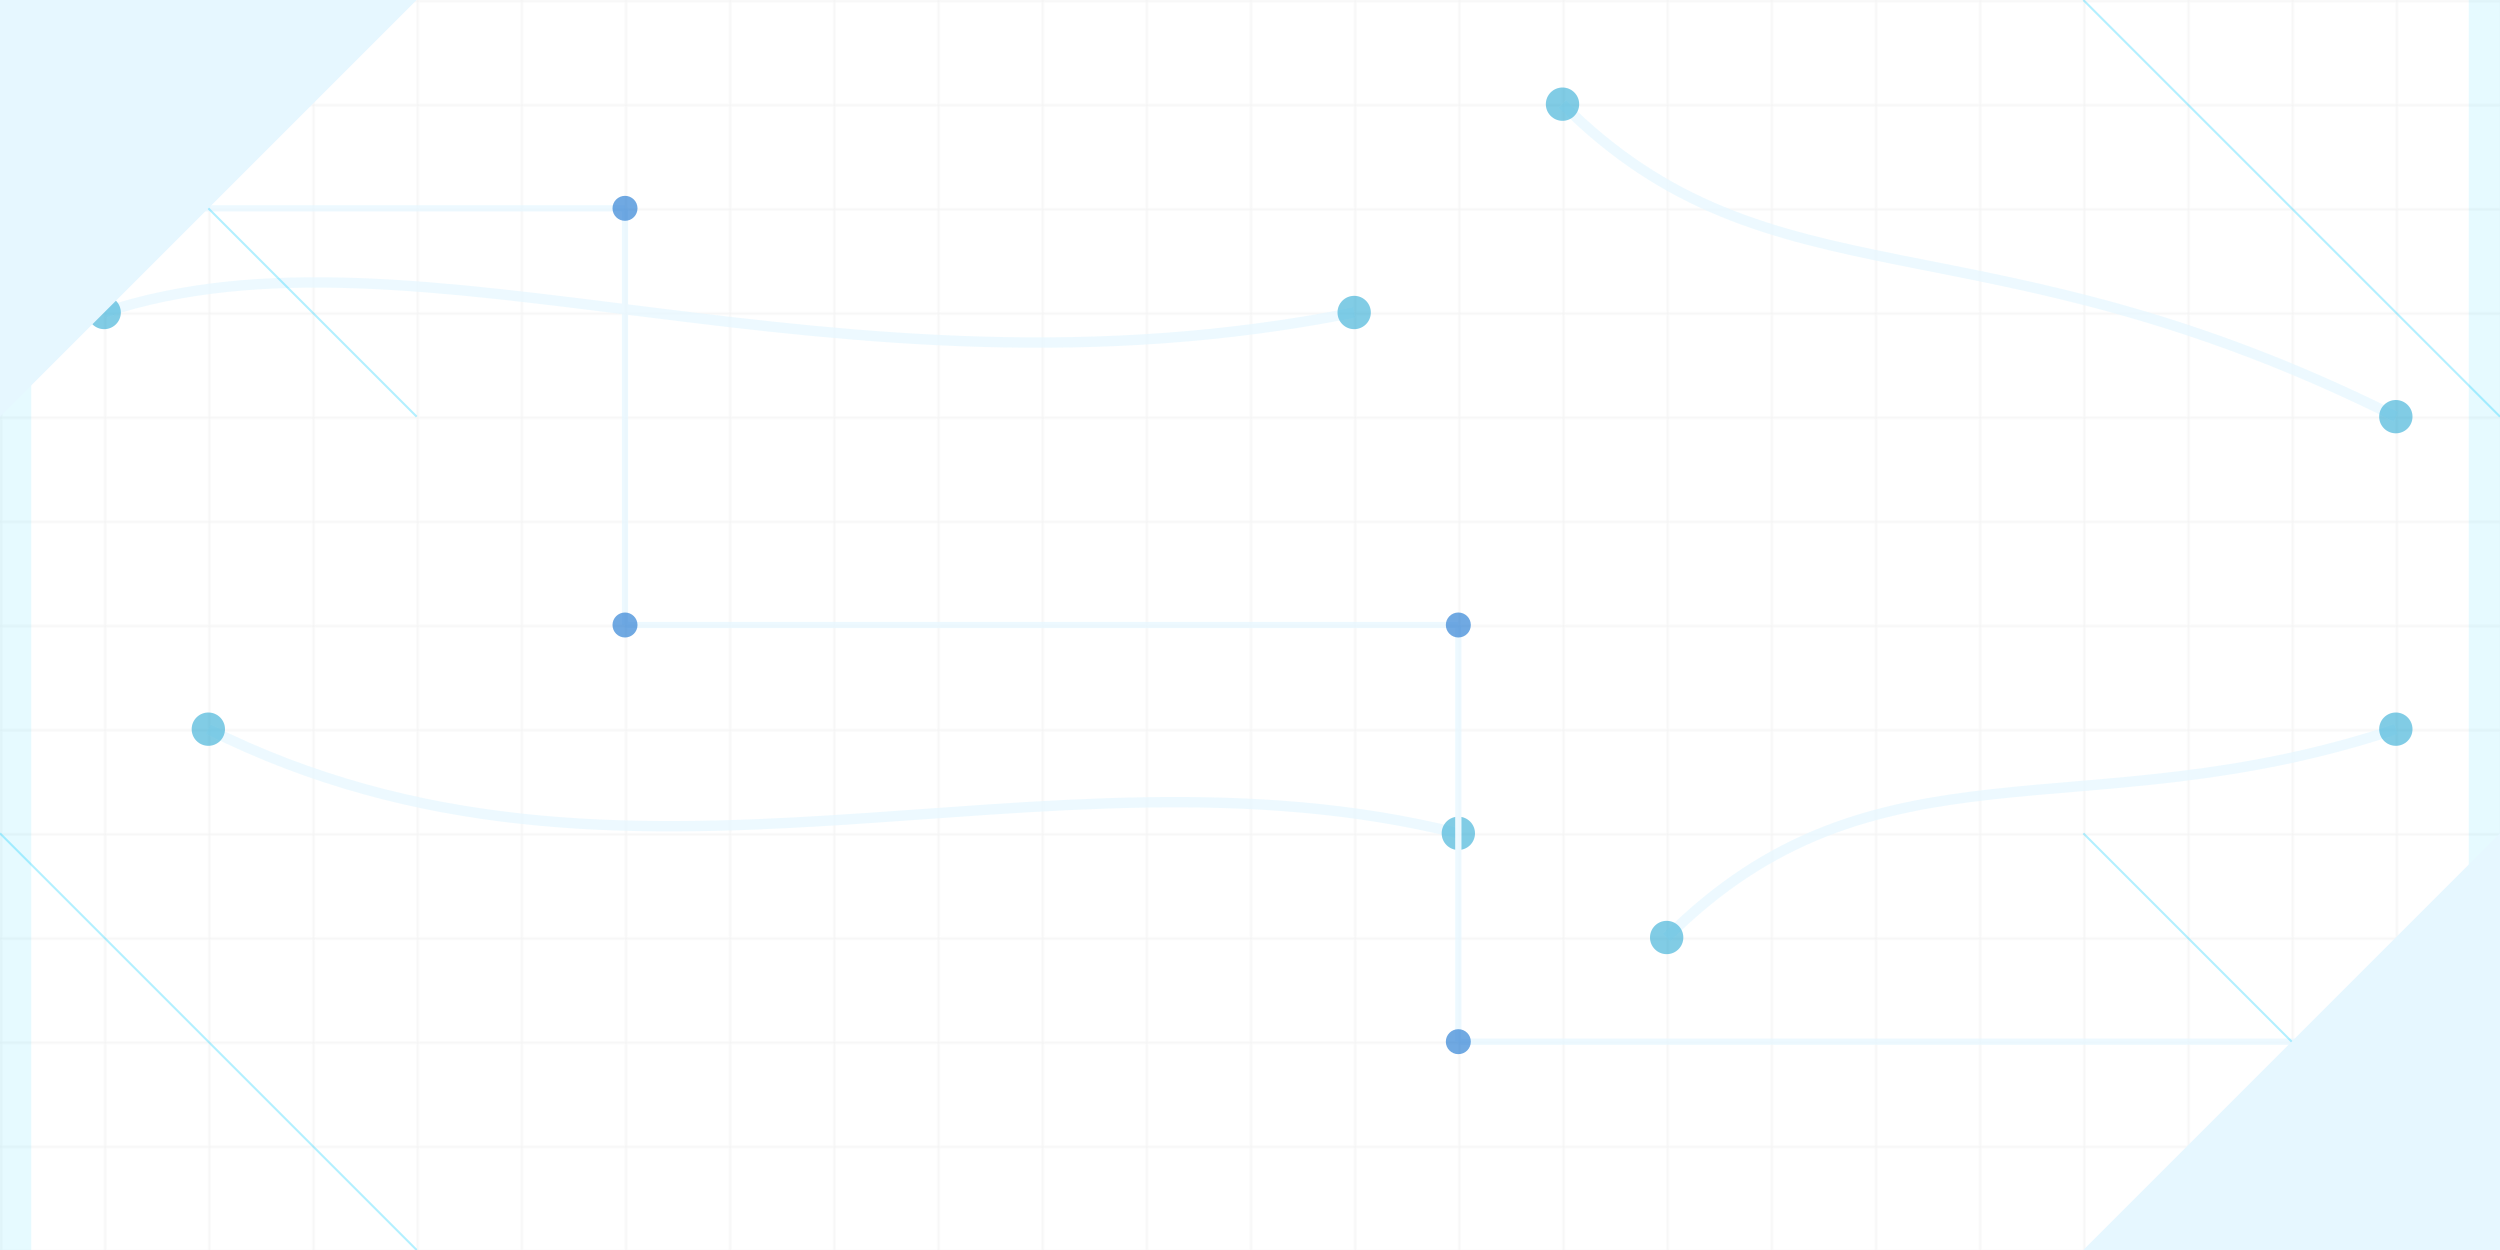 <svg xmlns="http://www.w3.org/2000/svg" viewBox="0 0 1200 600">
  <!-- White background -->
  <rect width="1200" height="600" fill="#ffffff"/>
  
  <!-- Subtle grid pattern -->
  <defs>
    <pattern id="subtleGrid" width="50" height="50" patternUnits="userSpaceOnUse">
      <path d="M 50 0 L 0 0 0 50" stroke="#f0f0f0" stroke-width="1" fill="none"/>
    </pattern>
  </defs>
  <rect width="1200" height="600" fill="url(#subtleGrid)"/>
  
  <!-- Digital elements overlaid on white -->
  <g opacity="0.7">
    <!-- Abstract network connections -->
    <path d="M 50 150 C 200 100, 400 200, 650 150" stroke="#e6f7ff" stroke-width="5" fill="none"/>
    <path d="M 750 50 C 850 150, 950 100, 1150 200" stroke="#e6f7ff" stroke-width="5" fill="none"/>
    <path d="M 100 350 C 300 450, 500 350, 700 400" stroke="#e6f7ff" stroke-width="5" fill="none"/>
    <path d="M 800 450 C 900 350, 1000 400, 1150 350" stroke="#e6f7ff" stroke-width="5" fill="none"/>
    
    <!-- Data nodes -->
    <circle cx="50" cy="150" r="8" fill="#0099cc" opacity="0.7"/>
    <circle cx="650" cy="150" r="8" fill="#0099cc" opacity="0.7"/>
    <circle cx="750" cy="50" r="8" fill="#0099cc" opacity="0.7"/>
    <circle cx="1150" cy="200" r="8" fill="#0099cc" opacity="0.7"/>
    <circle cx="100" cy="350" r="8" fill="#0099cc" opacity="0.7"/>
    <circle cx="700" cy="400" r="8" fill="#0099cc" opacity="0.7"/>
    <circle cx="800" cy="450" r="8" fill="#0099cc" opacity="0.7"/>
    <circle cx="1150" cy="350" r="8" fill="#0099cc" opacity="0.7"/>
    
    <!-- Abstract circuit lines -->
    <path d="M 0 100 L 300 100" stroke="#e6f7ff" stroke-width="3" fill="none"/>
    <path d="M 300 100 L 300 300" stroke="#e6f7ff" stroke-width="3" fill="none"/>
    <path d="M 300 300 L 700 300" stroke="#e6f7ff" stroke-width="3" fill="none"/>
    <path d="M 700 300 L 700 500" stroke="#e6f7ff" stroke-width="3" fill="none"/>
    <path d="M 700 500 L 1200 500" stroke="#e6f7ff" stroke-width="3" fill="none"/>
    
    <!-- Digital accents -->
    <circle cx="300" cy="100" r="6" fill="#0066cc" opacity="0.8"/>
    <circle cx="300" cy="300" r="6" fill="#0066cc" opacity="0.8"/>
    <circle cx="700" cy="300" r="6" fill="#0066cc" opacity="0.8"/>
    <circle cx="700" cy="500" r="6" fill="#0066cc" opacity="0.8"/>
  </g>
  
  <!-- Accent diagonal lines -->
  <g opacity="0.3">
    <line x1="0" y1="0" x2="200" y2="200" stroke="#00ccff" stroke-width="1"/>
    <line x1="1000" y1="0" x2="1200" y2="200" stroke="#00ccff" stroke-width="1"/>
    <line x1="0" y1="400" x2="200" y2="600" stroke="#00ccff" stroke-width="1"/>
    <line x1="1000" y1="400" x2="1200" y2="600" stroke="#00ccff" stroke-width="1"/>
  </g>
  
  <!-- Subtle cyan accent shapes -->
  <rect x="0" y="0" width="15" height="600" fill="#00ccff" opacity="0.1"/>
  <rect x="1185" y="0" width="15" height="600" fill="#00ccff" opacity="0.1"/>
  
  <!-- Light blue accent corner -->
  <path d="M 0 0 L 200 0 L 0 200 Z" fill="#e6f7ff"/>
  <path d="M 1200 600 L 1000 600 L 1200 400 Z" fill="#e6f7ff"/>
</svg>